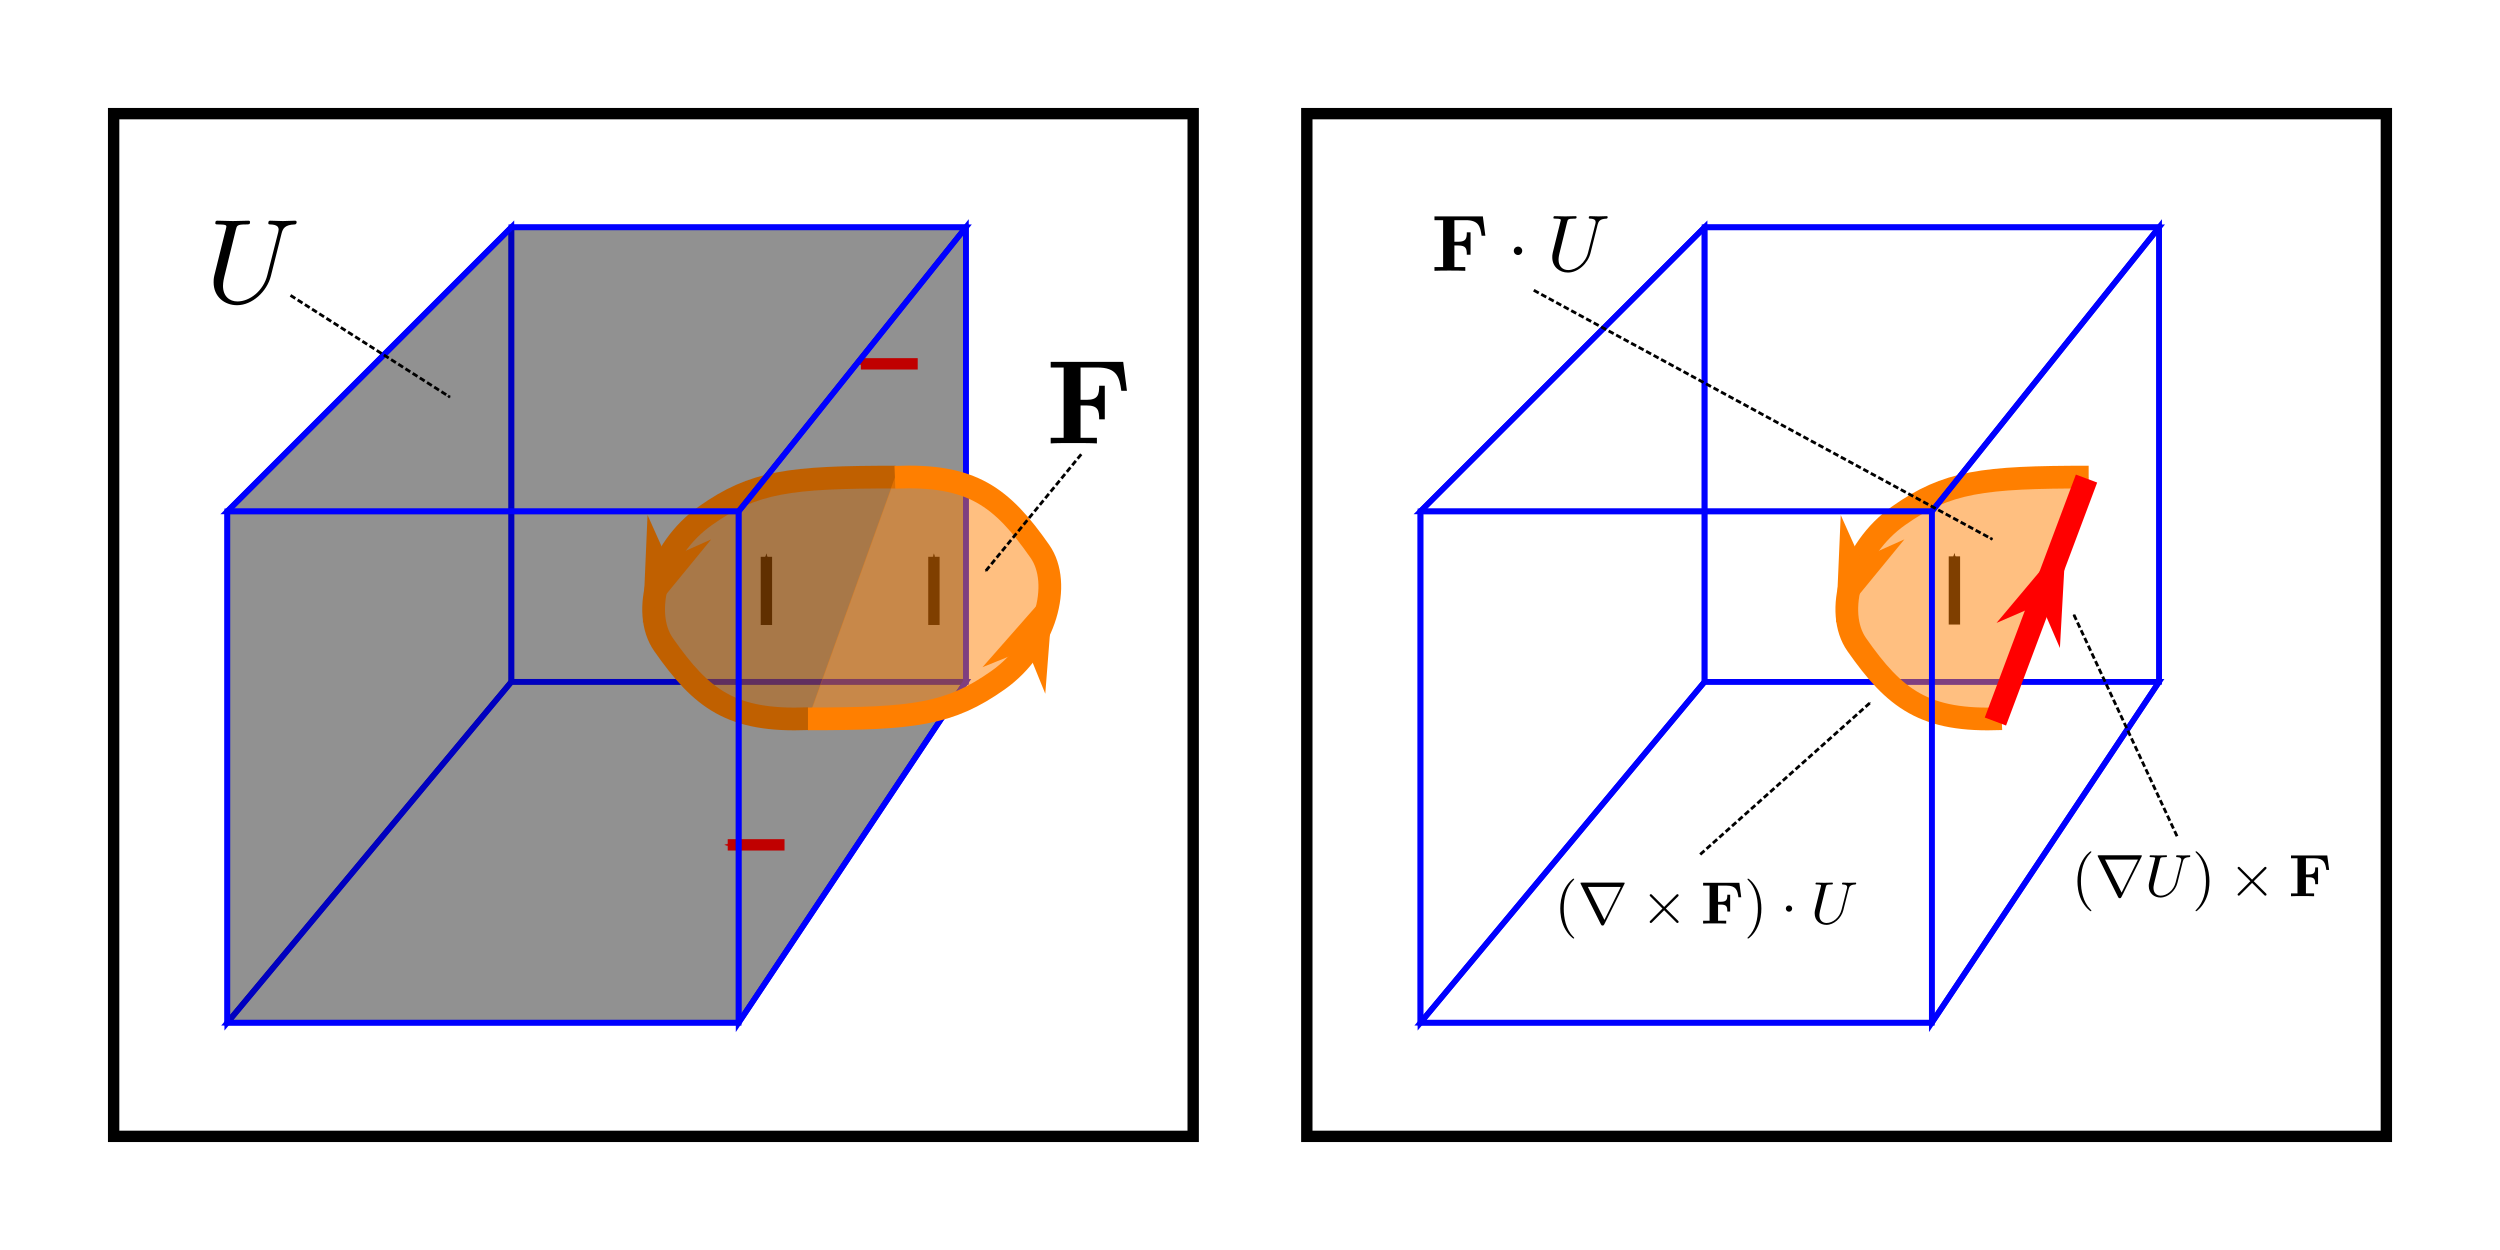 <?xml version="1.0" encoding="UTF-8" standalone="no"?>
<!-- Created with Inkscape (http://www.inkscape.org/) -->

<svg
   xmlns:ns1="http://www.iki.fi/pav/software/textext/"
   xmlns:dc="http://purl.org/dc/elements/1.1/"
   xmlns:cc="http://creativecommons.org/ns#"
   xmlns:rdf="http://www.w3.org/1999/02/22-rdf-syntax-ns#"
   xmlns:svg="http://www.w3.org/2000/svg"
   xmlns="http://www.w3.org/2000/svg"
   xmlns:sodipodi="http://sodipodi.sourceforge.net/DTD/sodipodi-0.dtd"
   xmlns:inkscape="http://www.inkscape.org/namespaces/inkscape"
   width="220mm"
   height="110mm"
   viewBox="0 0 220 110"
   version="1.1"
   id="svg8"
   inkscape:version="0.92.4 (5da689c313, 2019-01-14)"
   sodipodi:docname="surface_volume_intersection_boundary.svg">
  <defs
     id="defs2">
    <marker
       inkscape:stockid="Arrow1Mend"
       orient="auto"
       refY="0.0"
       refX="0.0"
       id="marker2593"
       style="overflow:visible;"
       inkscape:isstock="true">
      <path
         id="path2591"
         d="M 0.0,0.0 L 5.0,-5.0 L -12.5,0.0 L 5.0,5.0 L 0.0,0.0 z "
         style="fill-rule:evenodd;stroke:#000000;stroke-width:1pt;stroke-opacity:1;fill:#000000;fill-opacity:1"
         transform="scale(0.4) rotate(180) translate(10,0)" />
    </marker>
    <marker
       inkscape:stockid="Arrow1Mend"
       orient="auto"
       refY="0.0"
       refX="0.0"
       id="Arrow1Mend"
       style="overflow:visible;"
       inkscape:isstock="true">
      <path
         id="path1255"
         d="M 0.0,0.0 L 5.0,-5.0 L -12.5,0.0 L 5.0,5.0 L 0.0,0.0 z "
         style="fill-rule:evenodd;stroke:#000000;stroke-width:1pt;stroke-opacity:1;fill:#000000;fill-opacity:1"
         transform="scale(0.4) rotate(180) translate(10,0)" />
    </marker>
    <marker
       inkscape:stockid="Arrow1Send"
       orient="auto"
       refY="0"
       refX="0"
       id="marker6076"
       style="overflow:visible"
       inkscape:isstock="true">
      <path
         id="path6074"
         d="M 0,0 5,-5 -12.5,0 5,5 Z"
         style="fill:#ff7f00;fill-opacity:1;fill-rule:evenodd;stroke:#ff7f00;stroke-width:1pt;stroke-opacity:1"
         transform="matrix(-0.2,0,0,-0.2,-1.2,0)"
         inkscape:connector-curvature="0" />
    </marker>
    <marker
       inkscape:stockid="Arrow1Send"
       orient="auto"
       refY="0"
       refX="0"
       id="marker5333"
       style="overflow:visible"
       inkscape:isstock="true">
      <path
         id="path5331"
         d="M 0,0 5,-5 -12.5,0 5,5 Z"
         style="fill:#ff0000;fill-opacity:1;fill-rule:evenodd;stroke:#ff0000;stroke-width:1pt;stroke-opacity:1"
         transform="matrix(-0.2,0,0,-0.2,-1.2,0)"
         inkscape:connector-curvature="0" />
    </marker>
    <marker
       inkscape:stockid="Arrow1Send"
       orient="auto"
       refY="0"
       refX="0"
       id="Arrow1Send"
       style="overflow:visible"
       inkscape:isstock="true">
      <path
         id="path4571"
         d="M 0,0 5,-5 -12.5,0 5,5 Z"
         style="fill:#ff7f00;fill-opacity:1;fill-rule:evenodd;stroke:#ff7f00;stroke-width:1pt;stroke-opacity:1"
         transform="matrix(-0.2,0,0,-0.2,-1.2,0)"
         inkscape:connector-curvature="0" />
    </marker>
    <marker
       inkscape:stockid="Arrow1Send"
       orient="auto"
       refY="0"
       refX="0"
       id="Arrow1Send-4"
       style="overflow:visible"
       inkscape:isstock="true">
      <path
         inkscape:connector-curvature="0"
         id="path4571-2"
         d="M 0,0 5,-5 -12.5,0 5,5 Z"
         style="fill:#7f3f00;fill-opacity:1;fill-rule:evenodd;stroke:#7f3f00;stroke-width:1pt;stroke-opacity:1"
         transform="matrix(-0.2,0,0,-0.2,-1.2,0)" />
    </marker>
    <marker
       inkscape:stockid="Arrow1Send"
       orient="auto"
       refY="0"
       refX="0"
       id="Arrow1Send-7"
       style="overflow:visible"
       inkscape:isstock="true">
      <path
         inkscape:connector-curvature="0"
         id="path4571-7"
         d="M 0,0 5,-5 -12.5,0 5,5 Z"
         style="fill:#7f3f00;fill-opacity:1;fill-rule:evenodd;stroke:#7f3f00;stroke-width:1pt;stroke-opacity:1"
         transform="matrix(-0.2,0,0,-0.2,-1.2,0)" />
    </marker>
    <marker
       inkscape:stockid="Arrow1Send"
       orient="auto"
       refY="0"
       refX="0"
       id="marker5333-2"
       style="overflow:visible"
       inkscape:isstock="true">
      <path
         inkscape:connector-curvature="0"
         id="path5331-0"
         d="M 0,0 5,-5 -12.5,0 5,5 Z"
         style="fill:#ff0000;fill-opacity:1;fill-rule:evenodd;stroke:#ff0000;stroke-width:1pt;stroke-opacity:1"
         transform="matrix(-0.2,0,0,-0.2,-1.2,0)" />
    </marker>
    <marker
       inkscape:stockid="Arrow1Send"
       orient="auto"
       refY="0"
       refX="0"
       id="marker5333-20"
       style="overflow:visible"
       inkscape:isstock="true">
      <path
         inkscape:connector-curvature="0"
         id="path5331-4"
         d="M 0,0 5,-5 -12.5,0 5,5 Z"
         style="fill:#ff0000;fill-opacity:1;fill-rule:evenodd;stroke:#ff0000;stroke-width:1pt;stroke-opacity:1"
         transform="matrix(-0.2,0,0,-0.2,-1.2,0)" />
    </marker>
    <marker
       inkscape:stockid="Arrow1Send"
       orient="auto"
       refY="0"
       refX="0"
       id="Arrow1Send-4-2"
       style="overflow:visible"
       inkscape:isstock="true">
      <path
         inkscape:connector-curvature="0"
         id="path4571-2-9"
         d="M 0,0 5,-5 -12.5,0 5,5 Z"
         style="fill:#ff7f00;fill-opacity:1;fill-rule:evenodd;stroke:#ff7f00;stroke-width:1pt;stroke-opacity:1"
         transform="matrix(-0.2,0,0,-0.2,-1.2,0)" />
    </marker>
    <marker
       inkscape:stockid="Arrow1Send"
       orient="auto"
       refY="0"
       refX="0"
       id="marker5333-2-7"
       style="overflow:visible"
       inkscape:isstock="true">
      <path
         inkscape:connector-curvature="0"
         id="path5331-0-0"
         d="M 0,0 5,-5 -12.5,0 5,5 Z"
         style="fill:#ff0000;fill-opacity:1;fill-rule:evenodd;stroke:#ff0000;stroke-width:1pt;stroke-opacity:1"
         transform="matrix(-0.2,0,0,-0.2,-1.2,0)" />
    </marker>
    <marker
       inkscape:stockid="Arrow1Send"
       orient="auto"
       refY="0"
       refX="0"
       id="marker5333-20-0"
       style="overflow:visible"
       inkscape:isstock="true">
      <path
         inkscape:connector-curvature="0"
         id="path5331-4-9"
         d="M 0,0 5,-5 -12.5,0 5,5 Z"
         style="fill:#ff0000;fill-opacity:1;fill-rule:evenodd;stroke:#ff0000;stroke-width:1pt;stroke-opacity:1"
         transform="matrix(-0.2,0,0,-0.2,-1.2,0)" />
    </marker>
    <marker
       inkscape:stockid="Arrow1Send"
       orient="auto"
       refY="0"
       refX="0"
       id="Arrow1Send-7-7"
       style="overflow:visible"
       inkscape:isstock="true">
      <path
         inkscape:connector-curvature="0"
         id="path4571-7-5"
         d="M 0,0 5,-5 -12.5,0 5,5 Z"
         style="fill:#ff7f00;fill-opacity:1;fill-rule:evenodd;stroke:#ff7f00;stroke-width:1pt;stroke-opacity:1"
         transform="matrix(-0.2,0,0,-0.2,-1.2,0)" />
    </marker>
    <marker
       inkscape:stockid="Arrow1Send"
       orient="auto"
       refY="0"
       refX="0"
       id="Arrow1Send-7-5"
       style="overflow:visible"
       inkscape:isstock="true">
      <path
         inkscape:connector-curvature="0"
         id="path4571-7-9"
         d="M 0,0 5,-5 -12.5,0 5,5 Z"
         style="fill:#7f3f00;fill-opacity:1;fill-rule:evenodd;stroke:#7f3f00;stroke-width:1pt;stroke-opacity:1"
         transform="matrix(-0.2,0,0,-0.2,-1.2,0)" />
    </marker>
    <marker
       inkscape:stockid="Arrow1Mend"
       orient="auto"
       refY="0"
       refX="0"
       id="Arrow1Mend-6"
       style="overflow:visible"
       inkscape:isstock="true">
      <path
         inkscape:connector-curvature="0"
         id="path1255-4"
         d="M 0,0 5,-5 -12.5,0 5,5 Z"
         style="fill:#000000;fill-opacity:1;fill-rule:evenodd;stroke:#000000;stroke-width:1pt;stroke-opacity:1"
         transform="matrix(-0.4,0,0,-0.4,-4,0)" />
    </marker>
    <marker
       inkscape:stockid="Arrow1Mend"
       orient="auto"
       refY="0"
       refX="0"
       id="marker2593-0"
       style="overflow:visible"
       inkscape:isstock="true">
      <path
         inkscape:connector-curvature="0"
         id="path2591-9"
         d="M 0,0 5,-5 -12.5,0 5,5 Z"
         style="fill:#000000;fill-opacity:1;fill-rule:evenodd;stroke:#000000;stroke-width:1pt;stroke-opacity:1"
         transform="matrix(-0.4,0,0,-0.4,-4,0)" />
    </marker>
    <marker
       inkscape:stockid="Arrow1Mend"
       orient="auto"
       refY="0"
       refX="0"
       id="marker2593-03"
       style="overflow:visible"
       inkscape:isstock="true">
      <path
         inkscape:connector-curvature="0"
         id="path2591-6"
         d="M 0,0 5,-5 -12.5,0 5,5 Z"
         style="fill:#000000;fill-opacity:1;fill-rule:evenodd;stroke:#000000;stroke-width:1pt;stroke-opacity:1"
         transform="matrix(-0.4,0,0,-0.4,-4,0)" />
    </marker>
  </defs>
  <sodipodi:namedview
     id="base"
     pagecolor="#ffffff"
     bordercolor="#666666"
     borderopacity="1.0"
     inkscape:pageopacity="0.0"
     inkscape:pageshadow="2"
     inkscape:zoom="0.9899495"
     inkscape:cx="432.19597"
     inkscape:cy="292.03772"
     inkscape:document-units="mm"
     inkscape:current-layer="g_panel_2"
     showgrid="true"
     inkscape:window-width="1920"
     inkscape:window-height="1017"
     inkscape:window-x="-8"
     inkscape:window-y="-8"
     inkscape:window-maximized="1"
     inkscape:snap-global="false">
    <inkscape:grid
       type="xygrid"
       id="grid4485"
       units="mm"
       spacingx="1"
       spacingy="1" />
  </sodipodi:namedview>
  <g
     inkscape:label="Layer 1"
     inkscape:groupmode="layer"
     id="layer1"
     transform="translate(0,-187)">
    <g
       id="g_panel_1"
       transform="translate(15,15)">
      <rect
         y="182"
         x="-5"
         height="90"
         width="95"
         id="background_1"
         style="opacity:1;fill:#ffffff;fill-opacity:1;stroke:#000000;stroke-width:1;stroke-miterlimit:4;stroke-dasharray:none;stroke-dashoffset:0;stroke-opacity:1" />
      <path
         sodipodi:nodetypes="ccccc"
         inkscape:connector-curvature="0"
         id="solid_cube_back"
         d="M 70,232 H 30 v -40 h 40 z"
         style="fill:#000000;fill-opacity:0.247;stroke:#0000ff;stroke-width:0.5;stroke-linecap:butt;stroke-linejoin:miter;stroke-miterlimit:4;stroke-dasharray:none;stroke-opacity:1" />
      <path
         sodipodi:nodetypes="ccccc"
         inkscape:connector-curvature="0"
         id="solid_cube_bottom"
         d="M 5,262 30,232 H 70 L 50,262 Z"
         style="fill:#000000;fill-opacity:0.247;stroke:#0000ff;stroke-width:0.5;stroke-linecap:butt;stroke-linejoin:miter;stroke-miterlimit:4;stroke-dasharray:none;stroke-opacity:1" />
      <path
         sodipodi:nodetypes="ccccc"
         inkscape:connector-curvature="0"
         id="solid_cube_left"
         d="M 5,262 30,232 V 192 L 5,217 Z"
         style="fill:#000000;fill-opacity:0.247;stroke:#0000ff;stroke-width:0.5;stroke-linecap:butt;stroke-linejoin:miter;stroke-miterlimit:4;stroke-dasharray:none;stroke-opacity:1" />
      <g
         transform="translate(-44.507,-2.173)"
         id="g_surface_left">
        <path
           style="fill:#ff7f00;fill-opacity:0.498;stroke:#ff7f00;stroke-width:2;stroke-linecap:butt;stroke-linejoin:miter;stroke-miterlimit:4;stroke-dasharray:none;stroke-opacity:1"
           d="m 108.309,216.156 c -9.355,0 -12.467,0.397 -16.725,3.402 -4.2,2.964 -5.67,8.504 -3.685,11.339 3.351,4.788 5.953,6.804 12.757,6.52"
           id="path4514"
           inkscape:connector-curvature="0"
           sodipodi:nodetypes="cssc" />
        <path
           style="fill:#ff7f00;fill-opacity:1;stroke:none;stroke-width:0.265px;stroke-linecap:butt;stroke-linejoin:miter;stroke-opacity:1"
           d="m 92.096,221.636 -6.016,7.336 0.411,-9.478 1.731,3.873 z"
           id="path4531-5"
           inkscape:connector-curvature="0" />
        <path
           style="fill:none;stroke:#7f3f00;stroke-width:1;stroke-linecap:butt;stroke-linejoin:miter;stroke-miterlimit:4;stroke-dasharray:none;stroke-opacity:1;marker-end:url(#Arrow1Send-4)"
           d="m 96.951,229.172 v -6"
           id="path4554-7"
           inkscape:connector-curvature="0" />
      </g>
      <g
         id="g_solid_cube_right">
        <path
           inkscape:connector-curvature="0"
           id="path5329-1"
           d="m 54.039,246.347 h -5"
           style="fill:none;stroke:#ff0000;stroke-width:1;stroke-linecap:butt;stroke-linejoin:miter;stroke-miterlimit:4;stroke-dasharray:none;stroke-opacity:1;marker-end:url(#marker5333-2)" />
        <path
           inkscape:connector-curvature="0"
           id="path5329-3"
           d="m 65.759,204.018 h -5"
           style="fill:none;stroke:#ff0000;stroke-width:1;stroke-linecap:butt;stroke-linejoin:miter;stroke-miterlimit:4;stroke-dasharray:none;stroke-opacity:1;marker-end:url(#marker5333-20)" />
        <path
           style="fill:#000000;fill-opacity:0.247;stroke:#0000ff;stroke-width:0.5;stroke-linecap:butt;stroke-linejoin:miter;stroke-miterlimit:4;stroke-dasharray:none;stroke-opacity:1"
           d="M 50,262 70,232 70,192 50,217 Z"
           id="solid_cube_right"
           inkscape:connector-curvature="0"
           sodipodi:nodetypes="ccccc" />
      </g>
      <path
         sodipodi:nodetypes="ccccc"
         inkscape:connector-curvature="0"
         id="solid_cube_top"
         d="M 5,217 30,192 H 70 L 50,217 Z"
         style="fill:#000000;fill-opacity:0.247;stroke:#0000ff;stroke-width:0.5;stroke-linecap:butt;stroke-linejoin:miter;stroke-miterlimit:4;stroke-dasharray:none;stroke-opacity:1" />
      <path
         inkscape:connector-curvature="0"
         id="solid_cube_front"
         d="M 50,262 H 5 v -45 h 45 z"
         style="fill:#000000;fill-opacity:0.247;stroke:#0000ff;stroke-width:0.5;stroke-linecap:butt;stroke-linejoin:miter;stroke-miterlimit:4;stroke-dasharray:none;stroke-opacity:1" />
      <g
         transform="translate(-44.507,-2.268)"
         id="g_surface_right">
        <path
           style="fill:#ff7f00;fill-opacity:0.498;stroke:#ff7f00;stroke-width:2;stroke-linecap:butt;stroke-linejoin:miter;stroke-miterlimit:4;stroke-dasharray:none;stroke-opacity:1"
           d="m 100.608,237.529 c 9.355,0 12.467,-0.397 16.725,-3.402 4.2,-2.964 5.67,-8.504 3.685,-11.339 -3.351,-4.788 -5.953,-6.804 -12.757,-6.52"
           id="path4514-1"
           inkscape:connector-curvature="0"
           sodipodi:nodetypes="cssc" />
        <path
           style="fill:#ff7f00;fill-opacity:1;stroke:none;stroke-width:0.265px;stroke-linecap:butt;stroke-linejoin:miter;stroke-opacity:1"
           d="m 115.965,232.982 6.266,-7.123 -0.739,9.458 -1.596,-3.931 z"
           id="path4531-0"
           inkscape:connector-curvature="0" />
        <path
           style="fill:none;stroke:#7f3f00;stroke-width:1;stroke-linecap:butt;stroke-linejoin:miter;stroke-miterlimit:4;stroke-dasharray:none;stroke-opacity:1;marker-end:url(#Arrow1Send-7)"
           d="m 111.692,229.266 v -6"
           id="path4554-70"
           inkscape:connector-curvature="0" />
      </g>
      <g
         id="g1140"
         ns1:jacobian_sqrt="1.058333"
         inkscapeversion="0.92.4"
         ns1:alignment="middle center"
         ns1:scale="3.0"
         ns1:preamble="C:\\Users\\shawn\\AppData\\Roaming\\inkscape\\extensions\\textext\\default_packages.tex"
         ns1:text="$\\mathbf{F}$"
         ns1:pdfconverter="pdf2svg"
         ns1:texconverter="pdflatex"
         ns1:version="0.11.0"
         transform="matrix(1.058,0,0,1.058,-80.29,68.439)">
        <g
           id="surface1">
          <g
             id="g1137"
             style="fill:#000000;fill-opacity:1">
            <path
               id="path1135"
               transform="translate(148.712,134.765)"
               d="M 6.422,-6.781 H 0.391 V -6.312 H 1.469 v 5.844 H 0.391 V 0 c 0.375,-0.031 1.391,-0.031 1.828,-0.031 0.484,0 1.562,0 2.016,0.031 V -0.469 H 2.875 v -2.688 h 0.5 c 0.969,0 1.047,0.422 1.047,1.156 h 0.469 V -4.797 H 4.422 C 4.422,-4.062 4.344,-3.625 3.375,-3.625 h -0.5 v -2.688 h 1.406 c 1.594,0 1.828,0.766 1.984,1.938 h 0.469 z m 0,0"
               style="stroke:none;stroke-width:0"
               inkscape:connector-curvature="0" />
          </g>
        </g>
      </g>
      <g
         id="g1220"
         ns1:jacobian_sqrt="1.058333"
         inkscapeversion="0.92.4"
         ns1:alignment="middle center"
         ns1:scale="3.0"
         ns1:preamble="C:\\Users\\shawn\\AppData\\Roaming\\inkscape\\extensions\\textext\\default_packages.tex"
         ns1:text="$U$"
         ns1:pdfconverter="pdf2svg"
         ns1:texconverter="pdflatex"
         ns1:version="0.11.0"
         transform="matrix(1.058,0,0,1.058,-154.25,56.046)">
        <g
           id="g1218">
          <g
             id="g1216"
             style="fill:#000000;fill-opacity:1">
            <path
               id="path1214"
               transform="translate(148.712,134.765)"
               d="M 6.328,-5.766 C 6.438,-6.172 6.609,-6.469 7.406,-6.5 c 0.047,0 0.172,-0.016 0.172,-0.203 0,0 0,-0.109 -0.125,-0.109 -0.328,0 -0.688,0.031 -1.016,0.031 -0.344,0 -0.719,-0.031 -1.047,-0.031 -0.062,0 -0.172,0 -0.172,0.203 C 5.219,-6.5 5.312,-6.5 5.391,-6.5 c 0.578,0.016 0.688,0.219 0.688,0.438 0,0.031 -0.031,0.188 -0.031,0.203 l -0.906,3.562 C 4.812,-0.953 3.656,-0.094 2.656,-0.094 c -0.672,0 -1.203,-0.438 -1.203,-1.297 0,-0.016 0,-0.328 0.109,-0.766 L 2.516,-6.047 C 2.609,-6.406 2.625,-6.5 3.359,-6.5 c 0.266,0 0.344,0 0.344,-0.203 0,-0.109 -0.109,-0.109 -0.141,-0.109 -0.281,0 -1,0.031 -1.281,0.031 -0.281,0 -1,-0.031 -1.281,-0.031 -0.078,0 -0.188,0 -0.188,0.203 C 0.812,-6.5 0.891,-6.5 1.094,-6.5 c 0.016,0 0.203,0 0.375,0.016 0.172,0.031 0.266,0.031 0.266,0.172 0,0.047 -0.109,0.469 -0.172,0.703 l -0.219,0.875 C 1.25,-4.344 0.781,-2.469 0.734,-2.266 0.672,-2 0.672,-1.844 0.672,-1.688 c 0,1.203 0.906,1.906 1.953,1.906 1.25,0 2.484,-1.125 2.812,-2.438 z m 0,0"
               style="stroke:none;stroke-width:0"
               inkscape:connector-curvature="0" />
          </g>
        </g>
      </g>
      <path
         style="fill:none;stroke:#000000;stroke-width:0.25;stroke-linecap:butt;stroke-linejoin:miter;stroke-opacity:1;stroke-miterlimit:4;stroke-dasharray:0.5, 0.25;stroke-dashoffset:0;marker-end:url(#Arrow1Mend)"
         d="M 80.148,211.975 71.729,222.265"
         id="path1244"
         inkscape:connector-curvature="0" />
      <path
         style="fill:none;stroke:#000000;stroke-width:0.25;stroke-linecap:butt;stroke-linejoin:miter;stroke-miterlimit:4;stroke-dasharray:0.5, 0.25;stroke-dashoffset:0;stroke-opacity:1;marker-end:url(#Arrow1Mend-6)"
         d="m 10.565,197.993 14.032,8.954"
         id="path1244-9"
         inkscape:connector-curvature="0"
         sodipodi:nodetypes="cc" />
    </g>
    <g
       id="g_panel_2"
       transform="translate(120,15)">
      <rect
         y="182"
         x="-5"
         height="90"
         width="95"
         id="background_2"
         style="opacity:1;fill:#ffffff;fill-opacity:1;stroke:#000000;stroke-width:1;stroke-miterlimit:4;stroke-dasharray:none;stroke-dashoffset:0;stroke-opacity:1" />
      <path
         sodipodi:nodetypes="ccccc"
         inkscape:connector-curvature="0"
         id="frame_cube_back"
         d="M 70,232 H 30 v -40 h 40 z"
         style="fill:none;fill-opacity:0.498;stroke:#0000ff;stroke-width:0.5;stroke-linecap:butt;stroke-linejoin:miter;stroke-miterlimit:4;stroke-dasharray:none;stroke-opacity:1" />
      <path
         sodipodi:nodetypes="ccccc"
         inkscape:connector-curvature="0"
         id="frame_cube_bottom"
         d="M 5,262 30,232 H 70 L 50,262 Z"
         style="fill:none;fill-opacity:0.498;stroke:#0000ff;stroke-width:0.5;stroke-linecap:butt;stroke-linejoin:miter;stroke-miterlimit:4;stroke-dasharray:none;stroke-opacity:1" />
      <path
         sodipodi:nodetypes="ccccc"
         inkscape:connector-curvature="0"
         id="frame_cube_left"
         d="M 5,262 30,232 V 192 L 5,217 Z"
         style="fill:none;fill-opacity:0.498;stroke:#0000ff;stroke-width:0.5;stroke-linecap:butt;stroke-linejoin:miter;stroke-miterlimit:4;stroke-dasharray:none;stroke-opacity:1" />
      <g
         transform="translate(-44.507,-2.173)"
         id="g_intersection_surface_left">
        <path
           style="fill:#ff7f00;fill-opacity:0.498;stroke:#ff7f00;stroke-width:2;stroke-linecap:butt;stroke-linejoin:miter;stroke-miterlimit:4;stroke-dasharray:none;stroke-opacity:1"
           d="m 108.309,216.156 c -9.355,0 -12.467,0.397 -16.725,3.402 -4.2,2.964 -5.67,8.504 -3.685,11.339 3.351,4.788 5.953,6.804 12.757,6.52"
           id="path4514-4"
           inkscape:connector-curvature="0"
           sodipodi:nodetypes="cssc" />
        <path
           style="fill:#ff7f00;fill-opacity:1;stroke:none;stroke-width:0.265px;stroke-linecap:butt;stroke-linejoin:miter;stroke-opacity:1"
           d="m 92.096,221.636 -6.016,7.336 0.411,-9.478 1.731,3.873 z"
           id="path4531-5-8"
           inkscape:connector-curvature="0" />
        <path
           style="fill:none;stroke:#ff0000;stroke-width:2;stroke-linecap:butt;stroke-linejoin:miter;stroke-miterlimit:4;stroke-dasharray:none;stroke-opacity:1"
           d="m 100.103,237.668 8.018,-21.382"
           id="path6055"
           inkscape:connector-curvature="0" />
        <path
           style="fill:#ff0000;fill-opacity:1;stroke:none;stroke-width:0.265px;stroke-linecap:butt;stroke-linejoin:miter;stroke-opacity:1"
           d="m 100.201,228.99 6.103,-7.263 -0.525,9.472 -1.685,-3.894 z"
           id="path4531-9"
           inkscape:connector-curvature="0" />
        <path
           style="fill:none;stroke:#7f3f00;stroke-width:1;stroke-linecap:butt;stroke-linejoin:miter;stroke-miterlimit:4;stroke-dasharray:none;stroke-opacity:1;marker-end:url(#Arrow1Send-7-5)"
           d="m 96.495,229.133 v -6"
           id="path4554-70-8"
           inkscape:connector-curvature="0" />
      </g>
      <path
         sodipodi:nodetypes="ccccc"
         inkscape:connector-curvature="0"
         id="frame_cube_right"
         d="M 50,262 70,232 70,192 50,217 Z"
         style="fill:none;fill-opacity:0.498;stroke:#0000ff;stroke-width:0.5;stroke-linecap:butt;stroke-linejoin:miter;stroke-miterlimit:4;stroke-dasharray:none;stroke-opacity:1" />
      <path
         sodipodi:nodetypes="ccccc"
         inkscape:connector-curvature="0"
         id="frame_cube_top"
         d="M 5,217 30,192 H 70 L 50,217 Z"
         style="fill:none;fill-opacity:0.498;stroke:#0000ff;stroke-width:0.5;stroke-linecap:butt;stroke-linejoin:miter;stroke-miterlimit:4;stroke-dasharray:none;stroke-opacity:1" />
      <path
         inkscape:connector-curvature="0"
         id="frame_cube_front"
         d="M 50,262 H 5 v -45 h 45 z"
         style="fill:none;fill-opacity:0.498;stroke:#0000ff;stroke-width:0.5;stroke-linecap:butt;stroke-linejoin:miter;stroke-miterlimit:4;stroke-dasharray:none;stroke-opacity:1" />
      <g
         id="g2163"
         ns1:jacobian_sqrt="0.705556"
         inkscapeversion="0.92.4"
         ns1:alignment="middle center"
         ns1:scale="2.0"
         ns1:preamble="C:\\Users\\shawn\\AppData\\Roaming\\inkscape\\extensions\\textext\\default_packages.tex"
         ns1:text="$\\mathbf{F} \\cdot U$"
         ns1:pdfconverter="pdf2svg"
         ns1:texconverter="pdflatex"
         ns1:version="0.11.0"
         transform="matrix(0.706,0,0,0.706,-99.034,100.687)">
        <g
           id="g2161">
          <g
             id="g2151"
             style="fill:rgb(0%,0%,0%);fill-opacity:1;">
            <path
               id="path2149"
               transform="translate(148.712,134.765)"
               d="M 6.422 -6.781 L 0.391 -6.781 L 0.391 -6.312 L 1.469 -6.312 L 1.469 -0.469 L 0.391 -0.469 L 0.391 0 C 0.766 -0.031 1.781 -0.031 2.219 -0.031 C 2.703 -0.031 3.781 -0.031 4.234 0 L 4.234 -0.469 L 2.875 -0.469 L 2.875 -3.156 L 3.375 -3.156 C 4.344 -3.156 4.422 -2.734 4.422 -2 L 4.891 -2 L 4.891 -4.797 L 4.422 -4.797 C 4.422 -4.062 4.344 -3.625 3.375 -3.625 L 2.875 -3.625 L 2.875 -6.312 L 4.281 -6.312 C 5.875 -6.312 6.109 -5.547 6.266 -4.375 L 6.734 -4.375 Z M 6.422 -6.781 "
               style="stroke:none;stroke-width:0" />
          </g>
          <g
             id="g2155"
             style="fill:rgb(0%,0%,0%);fill-opacity:1;">
            <path
               id="path2153"
               transform="translate(158.135,134.765)"
               d="M 1.906 -2.5 C 1.906 -2.781 1.672 -3.016 1.391 -3.016 C 1.094 -3.016 0.859 -2.781 0.859 -2.5 C 0.859 -2.203 1.094 -1.969 1.391 -1.969 C 1.672 -1.969 1.906 -2.203 1.906 -2.5 Z M 1.906 -2.5 "
               style="stroke:none;stroke-width:0" />
          </g>
          <g
             id="g2159"
             style="fill:rgb(0%,0%,0%);fill-opacity:1;">
            <path
               id="path2157"
               transform="translate(163.116,134.765)"
               d="M 6.328 -5.766 C 6.438 -6.172 6.609 -6.469 7.406 -6.5 C 7.453 -6.5 7.578 -6.516 7.578 -6.703 C 7.578 -6.703 7.578 -6.812 7.453 -6.812 C 7.125 -6.812 6.766 -6.781 6.438 -6.781 C 6.094 -6.781 5.719 -6.812 5.391 -6.812 C 5.328 -6.812 5.219 -6.812 5.219 -6.609 C 5.219 -6.5 5.312 -6.5 5.391 -6.5 C 5.969 -6.484 6.078 -6.281 6.078 -6.062 C 6.078 -6.031 6.047 -5.875 6.047 -5.859 L 5.141 -2.297 C 4.812 -0.953 3.656 -0.094 2.656 -0.094 C 1.984 -0.094 1.453 -0.531 1.453 -1.391 C 1.453 -1.406 1.453 -1.719 1.562 -2.156 L 2.516 -6.047 C 2.609 -6.406 2.625 -6.5 3.359 -6.5 C 3.625 -6.5 3.703 -6.5 3.703 -6.703 C 3.703 -6.812 3.594 -6.812 3.562 -6.812 C 3.281 -6.812 2.562 -6.781 2.281 -6.781 C 2 -6.781 1.281 -6.812 1 -6.812 C 0.922 -6.812 0.812 -6.812 0.812 -6.609 C 0.812 -6.5 0.891 -6.5 1.094 -6.5 C 1.109 -6.5 1.297 -6.5 1.469 -6.484 C 1.641 -6.453 1.734 -6.453 1.734 -6.312 C 1.734 -6.266 1.625 -5.844 1.562 -5.609 L 1.344 -4.734 C 1.25 -4.344 0.781 -2.469 0.734 -2.266 C 0.672 -2 0.672 -1.844 0.672 -1.688 C 0.672 -0.484 1.578 0.219 2.625 0.219 C 3.875 0.219 5.109 -0.906 5.438 -2.219 Z M 6.328 -5.766 "
               style="stroke:none;stroke-width:0" />
          </g>
        </g>
      </g>
      <g
         id="g2423"
         ns1:jacobian_sqrt="0.529167"
         inkscapeversion="0.92.4"
         ns1:alignment="middle center"
         ns1:scale="1.5"
         ns1:preamble="C:\\Users\\shawn\\AppData\\Roaming\\inkscape\\extensions\\textext\\default_packages.tex"
         ns1:text="$(\\nabla \\times \\mathbf{F}) \\cdot U$"
         ns1:pdfconverter="pdf2svg"
         ns1:texconverter="pdflatex"
         ns1:version="0.11.0"
         transform="matrix(0.529,0,0,0.529,-61.885,181.983)">
        <g
           id="g2421">
          <g
             id="g2395"
             style="fill:#000000;fill-opacity:1">
            <path
               id="path2393"
               transform="translate(148.712,134.765)"
               d="m 3.297,2.391 c 0,-0.031 0,-0.047 -0.172,-0.219 C 1.891,0.922 1.562,-0.969 1.562,-2.5 c 0,-1.734 0.375,-3.469 1.609,-4.703 0.125,-0.125 0.125,-0.141 0.125,-0.172 0,-0.078 -0.031,-0.109 -0.094,-0.109 -0.109,0 -1,0.688 -1.594,1.953 -0.5,1.094 -0.625,2.203 -0.625,3.031 0,0.781 0.109,1.984 0.656,3.125 C 2.25,1.844 3.094,2.5 3.203,2.5 c 0.062,0 0.094,-0.031 0.094,-0.109 z m 0,0"
               style="stroke:none;stroke-width:0"
               inkscape:connector-curvature="0" />
          </g>
          <g
             id="g2399"
             style="fill:#000000;fill-opacity:1">
            <path
               id="path2397"
               transform="translate(152.587,134.765)"
               d="M 7.781,-6.594 C 7.797,-6.625 7.828,-6.688 7.828,-6.734 7.828,-6.797 7.812,-6.812 7.594,-6.812 H 0.703 c -0.219,0 -0.234,0.016 -0.234,0.078 0,0.047 0.031,0.109 0.047,0.141 L 3.875,0.141 c 0.078,0.125 0.109,0.188 0.266,0.188 0.172,0 0.203,-0.062 0.281,-0.188 z m -6.078,0.5 h 5.469 l -2.719,5.484 z m 0,0"
               style="stroke:none;stroke-width:0"
               inkscape:connector-curvature="0" />
          </g>
          <g
             id="g2403"
             style="fill:#000000;fill-opacity:1">
            <path
               id="path2401"
               transform="translate(163.101,134.765)"
               d="M 3.875,-2.766 1.891,-4.75 C 1.766,-4.875 1.75,-4.891 1.672,-4.891 1.562,-4.891 1.469,-4.812 1.469,-4.688 c 0,0.062 0.016,0.078 0.125,0.188 l 2,2 -2,2.016 c -0.109,0.109 -0.125,0.125 -0.125,0.188 0,0.125 0.094,0.203 0.203,0.203 0.078,0 0.094,-0.016 0.219,-0.141 L 3.875,-2.219 l 2.062,2.062 c 0.016,0.016 0.078,0.062 0.141,0.062 0.125,0 0.203,-0.078 0.203,-0.203 0,-0.016 0,-0.047 -0.031,-0.109 C 6.234,-0.422 4.656,-1.984 4.156,-2.5 l 1.828,-1.812 c 0.047,-0.062 0.203,-0.188 0.25,-0.25 0,-0.016 0.047,-0.062 0.047,-0.125 0,-0.125 -0.078,-0.203 -0.203,-0.203 C 6,-4.891 5.969,-4.859 5.859,-4.75 Z m 0,0"
               style="stroke:none;stroke-width:0"
               inkscape:connector-curvature="0" />
          </g>
          <g
             id="g2407"
             style="fill:#000000;fill-opacity:1">
            <path
               id="path2405"
               transform="translate(173.065,134.765)"
               d="M 6.422,-6.781 H 0.391 V -6.312 H 1.469 v 5.844 H 0.391 V 0 c 0.375,-0.031 1.391,-0.031 1.828,-0.031 0.484,0 1.562,0 2.016,0.031 V -0.469 H 2.875 v -2.688 h 0.5 c 0.969,0 1.047,0.422 1.047,1.156 h 0.469 V -4.797 H 4.422 C 4.422,-4.062 4.344,-3.625 3.375,-3.625 h -0.5 v -2.688 h 1.406 c 1.594,0 1.828,0.766 1.984,1.938 h 0.469 z m 0,0"
               style="stroke:none;stroke-width:0"
               inkscape:connector-curvature="0" />
          </g>
          <g
             id="g2411"
             style="fill:#000000;fill-opacity:1">
            <path
               id="path2409"
               transform="translate(180.274,134.765)"
               d="m 2.875,-2.5 c 0,-0.766 -0.109,-1.969 -0.656,-3.109 -0.594,-1.219 -1.453,-1.875 -1.547,-1.875 -0.062,0 -0.109,0.047 -0.109,0.109 0,0.031 0,0.047 0.188,0.234 0.984,0.984 1.547,2.562 1.547,4.641 0,1.719 -0.359,3.469 -1.594,4.719 C 0.562,2.344 0.562,2.359 0.562,2.391 0.562,2.453 0.609,2.5 0.672,2.5 0.766,2.5 1.672,1.812 2.25,0.547 2.766,-0.547 2.875,-1.656 2.875,-2.5 Z m 0,0"
               style="stroke:none;stroke-width:0"
               inkscape:connector-curvature="0" />
          </g>
          <g
             id="g2415"
             style="fill:#000000;fill-opacity:1">
            <path
               id="path2413"
               transform="translate(186.363,134.765)"
               d="m 1.906,-2.5 c 0,-0.281 -0.234,-0.516 -0.516,-0.516 -0.297,0 -0.531,0.234 -0.531,0.516 0,0.297 0.234,0.531 0.531,0.531 0.281,0 0.516,-0.234 0.516,-0.531 z m 0,0"
               style="stroke:none;stroke-width:0"
               inkscape:connector-curvature="0" />
          </g>
          <g
             id="g2419"
             style="fill:#000000;fill-opacity:1">
            <path
               id="path2417"
               transform="translate(191.344,134.765)"
               d="M 6.328,-5.766 C 6.438,-6.172 6.609,-6.469 7.406,-6.5 c 0.047,0 0.172,-0.016 0.172,-0.203 0,0 0,-0.109 -0.125,-0.109 -0.328,0 -0.688,0.031 -1.016,0.031 -0.344,0 -0.719,-0.031 -1.047,-0.031 -0.062,0 -0.172,0 -0.172,0.203 C 5.219,-6.5 5.312,-6.5 5.391,-6.5 c 0.578,0.016 0.688,0.219 0.688,0.438 0,0.031 -0.031,0.188 -0.031,0.203 l -0.906,3.562 C 4.812,-0.953 3.656,-0.094 2.656,-0.094 c -0.672,0 -1.203,-0.438 -1.203,-1.297 0,-0.016 0,-0.328 0.109,-0.766 L 2.516,-6.047 C 2.609,-6.406 2.625,-6.5 3.359,-6.5 c 0.266,0 0.344,0 0.344,-0.203 0,-0.109 -0.109,-0.109 -0.141,-0.109 -0.281,0 -1,0.031 -1.281,0.031 -0.281,0 -1,-0.031 -1.281,-0.031 -0.078,0 -0.188,0 -0.188,0.203 C 0.812,-6.5 0.891,-6.5 1.094,-6.5 c 0.016,0 0.203,0 0.375,0.016 0.172,0.031 0.266,0.031 0.266,0.172 0,0.047 -0.109,0.469 -0.172,0.703 l -0.219,0.875 C 1.25,-4.344 0.781,-2.469 0.734,-2.266 0.672,-2 0.672,-1.844 0.672,-1.688 c 0,1.203 0.906,1.906 1.953,1.906 1.25,0 2.484,-1.125 2.812,-2.438 z m 0,0"
               style="stroke:none;stroke-width:0"
               inkscape:connector-curvature="0" />
          </g>
        </g>
      </g>
      <g
         id="g2569"
         ns1:jacobian_sqrt="0.529167"
         inkscapeversion="0.92.4"
         ns1:alignment="middle center"
         ns1:scale="1.5"
         ns1:preamble="C:\\Users\\shawn\\AppData\\Roaming\\inkscape\\extensions\\textext\\default_packages.tex"
         ns1:text="$(\\nabla U) \\times \\mathbf{F}$"
         ns1:pdfconverter="pdf2svg"
         ns1:texconverter="pdflatex"
         ns1:version="0.11.0"
         transform="matrix(0.529,0,0,0.529,-16.373,179.578)">
        <g
           id="g2567">
          <g
             id="g2545"
             style="fill:#000000;fill-opacity:1">
            <path
               id="path2543"
               transform="translate(148.712,134.765)"
               d="m 3.297,2.391 c 0,-0.031 0,-0.047 -0.172,-0.219 C 1.891,0.922 1.562,-0.969 1.562,-2.5 c 0,-1.734 0.375,-3.469 1.609,-4.703 0.125,-0.125 0.125,-0.141 0.125,-0.172 0,-0.078 -0.031,-0.109 -0.094,-0.109 -0.109,0 -1,0.688 -1.594,1.953 -0.5,1.094 -0.625,2.203 -0.625,3.031 0,0.781 0.109,1.984 0.656,3.125 C 2.25,1.844 3.094,2.5 3.203,2.5 c 0.062,0 0.094,-0.031 0.094,-0.109 z m 0,0"
               style="stroke:none;stroke-width:0"
               inkscape:connector-curvature="0" />
          </g>
          <g
             id="g2549"
             style="fill:#000000;fill-opacity:1">
            <path
               id="path2547"
               transform="translate(152.587,134.765)"
               d="M 7.781,-6.594 C 7.797,-6.625 7.828,-6.688 7.828,-6.734 7.828,-6.797 7.812,-6.812 7.594,-6.812 H 0.703 c -0.219,0 -0.234,0.016 -0.234,0.078 0,0.047 0.031,0.109 0.047,0.141 L 3.875,0.141 c 0.078,0.125 0.109,0.188 0.266,0.188 0.172,0 0.203,-0.062 0.281,-0.188 z m -6.078,0.5 h 5.469 l -2.719,5.484 z m 0,0"
               style="stroke:none;stroke-width:0"
               inkscape:connector-curvature="0" />
          </g>
          <g
             id="g2553"
             style="fill:#000000;fill-opacity:1">
            <path
               id="path2551"
               transform="translate(160.889,134.765)"
               d="M 6.328,-5.766 C 6.438,-6.172 6.609,-6.469 7.406,-6.5 c 0.047,0 0.172,-0.016 0.172,-0.203 0,0 0,-0.109 -0.125,-0.109 -0.328,0 -0.688,0.031 -1.016,0.031 -0.344,0 -0.719,-0.031 -1.047,-0.031 -0.062,0 -0.172,0 -0.172,0.203 C 5.219,-6.5 5.312,-6.5 5.391,-6.5 c 0.578,0.016 0.688,0.219 0.688,0.438 0,0.031 -0.031,0.188 -0.031,0.203 l -0.906,3.562 C 4.812,-0.953 3.656,-0.094 2.656,-0.094 c -0.672,0 -1.203,-0.438 -1.203,-1.297 0,-0.016 0,-0.328 0.109,-0.766 L 2.516,-6.047 C 2.609,-6.406 2.625,-6.5 3.359,-6.5 c 0.266,0 0.344,0 0.344,-0.203 0,-0.109 -0.109,-0.109 -0.141,-0.109 -0.281,0 -1,0.031 -1.281,0.031 -0.281,0 -1,-0.031 -1.281,-0.031 -0.078,0 -0.188,0 -0.188,0.203 C 0.812,-6.5 0.891,-6.5 1.094,-6.5 c 0.016,0 0.203,0 0.375,0.016 0.172,0.031 0.266,0.031 0.266,0.172 0,0.047 -0.109,0.469 -0.172,0.703 l -0.219,0.875 C 1.25,-4.344 0.781,-2.469 0.734,-2.266 0.672,-2 0.672,-1.844 0.672,-1.688 c 0,1.203 0.906,1.906 1.953,1.906 1.25,0 2.484,-1.125 2.812,-2.438 z m 0,0"
               style="stroke:none;stroke-width:0"
               inkscape:connector-curvature="0" />
          </g>
          <g
             id="g2557"
             style="fill:#000000;fill-opacity:1">
            <path
               id="path2555"
               transform="translate(168.777,134.765)"
               d="m 2.875,-2.5 c 0,-0.766 -0.109,-1.969 -0.656,-3.109 -0.594,-1.219 -1.453,-1.875 -1.547,-1.875 -0.062,0 -0.109,0.047 -0.109,0.109 0,0.031 0,0.047 0.188,0.234 0.984,0.984 1.547,2.562 1.547,4.641 0,1.719 -0.359,3.469 -1.594,4.719 C 0.562,2.344 0.562,2.359 0.562,2.391 0.562,2.453 0.609,2.5 0.672,2.5 0.766,2.5 1.672,1.812 2.25,0.547 2.766,-0.547 2.875,-1.656 2.875,-2.5 Z m 0,0"
               style="stroke:none;stroke-width:0"
               inkscape:connector-curvature="0" />
          </g>
          <g
             id="g2561"
             style="fill:#000000;fill-opacity:1">
            <path
               id="path2559"
               transform="translate(174.866,134.765)"
               d="M 3.875,-2.766 1.891,-4.75 C 1.766,-4.875 1.75,-4.891 1.672,-4.891 1.562,-4.891 1.469,-4.812 1.469,-4.688 c 0,0.062 0.016,0.078 0.125,0.188 l 2,2 -2,2.016 c -0.109,0.109 -0.125,0.125 -0.125,0.188 0,0.125 0.094,0.203 0.203,0.203 0.078,0 0.094,-0.016 0.219,-0.141 L 3.875,-2.219 l 2.062,2.062 c 0.016,0.016 0.078,0.062 0.141,0.062 0.125,0 0.203,-0.078 0.203,-0.203 0,-0.016 0,-0.047 -0.031,-0.109 C 6.234,-0.422 4.656,-1.984 4.156,-2.5 l 1.828,-1.812 c 0.047,-0.062 0.203,-0.188 0.25,-0.25 0,-0.016 0.047,-0.062 0.047,-0.125 0,-0.125 -0.078,-0.203 -0.203,-0.203 C 6,-4.891 5.969,-4.859 5.859,-4.75 Z m 0,0"
               style="stroke:none;stroke-width:0"
               inkscape:connector-curvature="0" />
          </g>
          <g
             id="g2565"
             style="fill:#000000;fill-opacity:1">
            <path
               id="path2563"
               transform="translate(184.828,134.765)"
               d="M 6.422,-6.781 H 0.391 V -6.312 H 1.469 v 5.844 H 0.391 V 0 c 0.375,-0.031 1.391,-0.031 1.828,-0.031 0.484,0 1.562,0 2.016,0.031 V -0.469 H 2.875 v -2.688 h 0.5 c 0.969,0 1.047,0.422 1.047,1.156 h 0.469 V -4.797 H 4.422 C 4.422,-4.062 4.344,-3.625 3.375,-3.625 h -0.5 v -2.688 h 1.406 c 1.594,0 1.828,0.766 1.984,1.938 h 0.469 z m 0,0"
               style="stroke:none;stroke-width:0"
               inkscape:connector-curvature="0" />
          </g>
        </g>
      </g>
      <path
         style="fill:none;stroke:#000000;stroke-width:0.25;stroke-linecap:butt;stroke-linejoin:miter;stroke-opacity:1;stroke-miterlimit:4;stroke-dasharray:0.5,0.25;marker-end:url(#marker2593);stroke-dashoffset:0"
         d="m 14.971,197.543 40.358,21.916"
         id="path2589"
         inkscape:connector-curvature="0" />
      <path
         style="fill:none;stroke:#000000;stroke-width:0.25;stroke-linecap:butt;stroke-linejoin:miter;stroke-miterlimit:4;stroke-dasharray:0.5, 0.25;stroke-dashoffset:0;stroke-opacity:1;marker-end:url(#marker2593-0)"
         d="M 29.618,247.192 44.585,233.829"
         id="path2589-4"
         inkscape:connector-curvature="0"
         sodipodi:nodetypes="cc" />
      <path
         style="fill:none;stroke:#000000;stroke-width:0.25;stroke-linecap:butt;stroke-linejoin:miter;stroke-miterlimit:4;stroke-dasharray:0.5, 0.25;stroke-dashoffset:0;stroke-opacity:1;marker-end:url(#marker2593-03)"
         d="M 71.579,245.589 62.492,226.078"
         id="path2589-48"
         inkscape:connector-curvature="0"
         sodipodi:nodetypes="cc" />
    </g>
  </g>
</svg>
